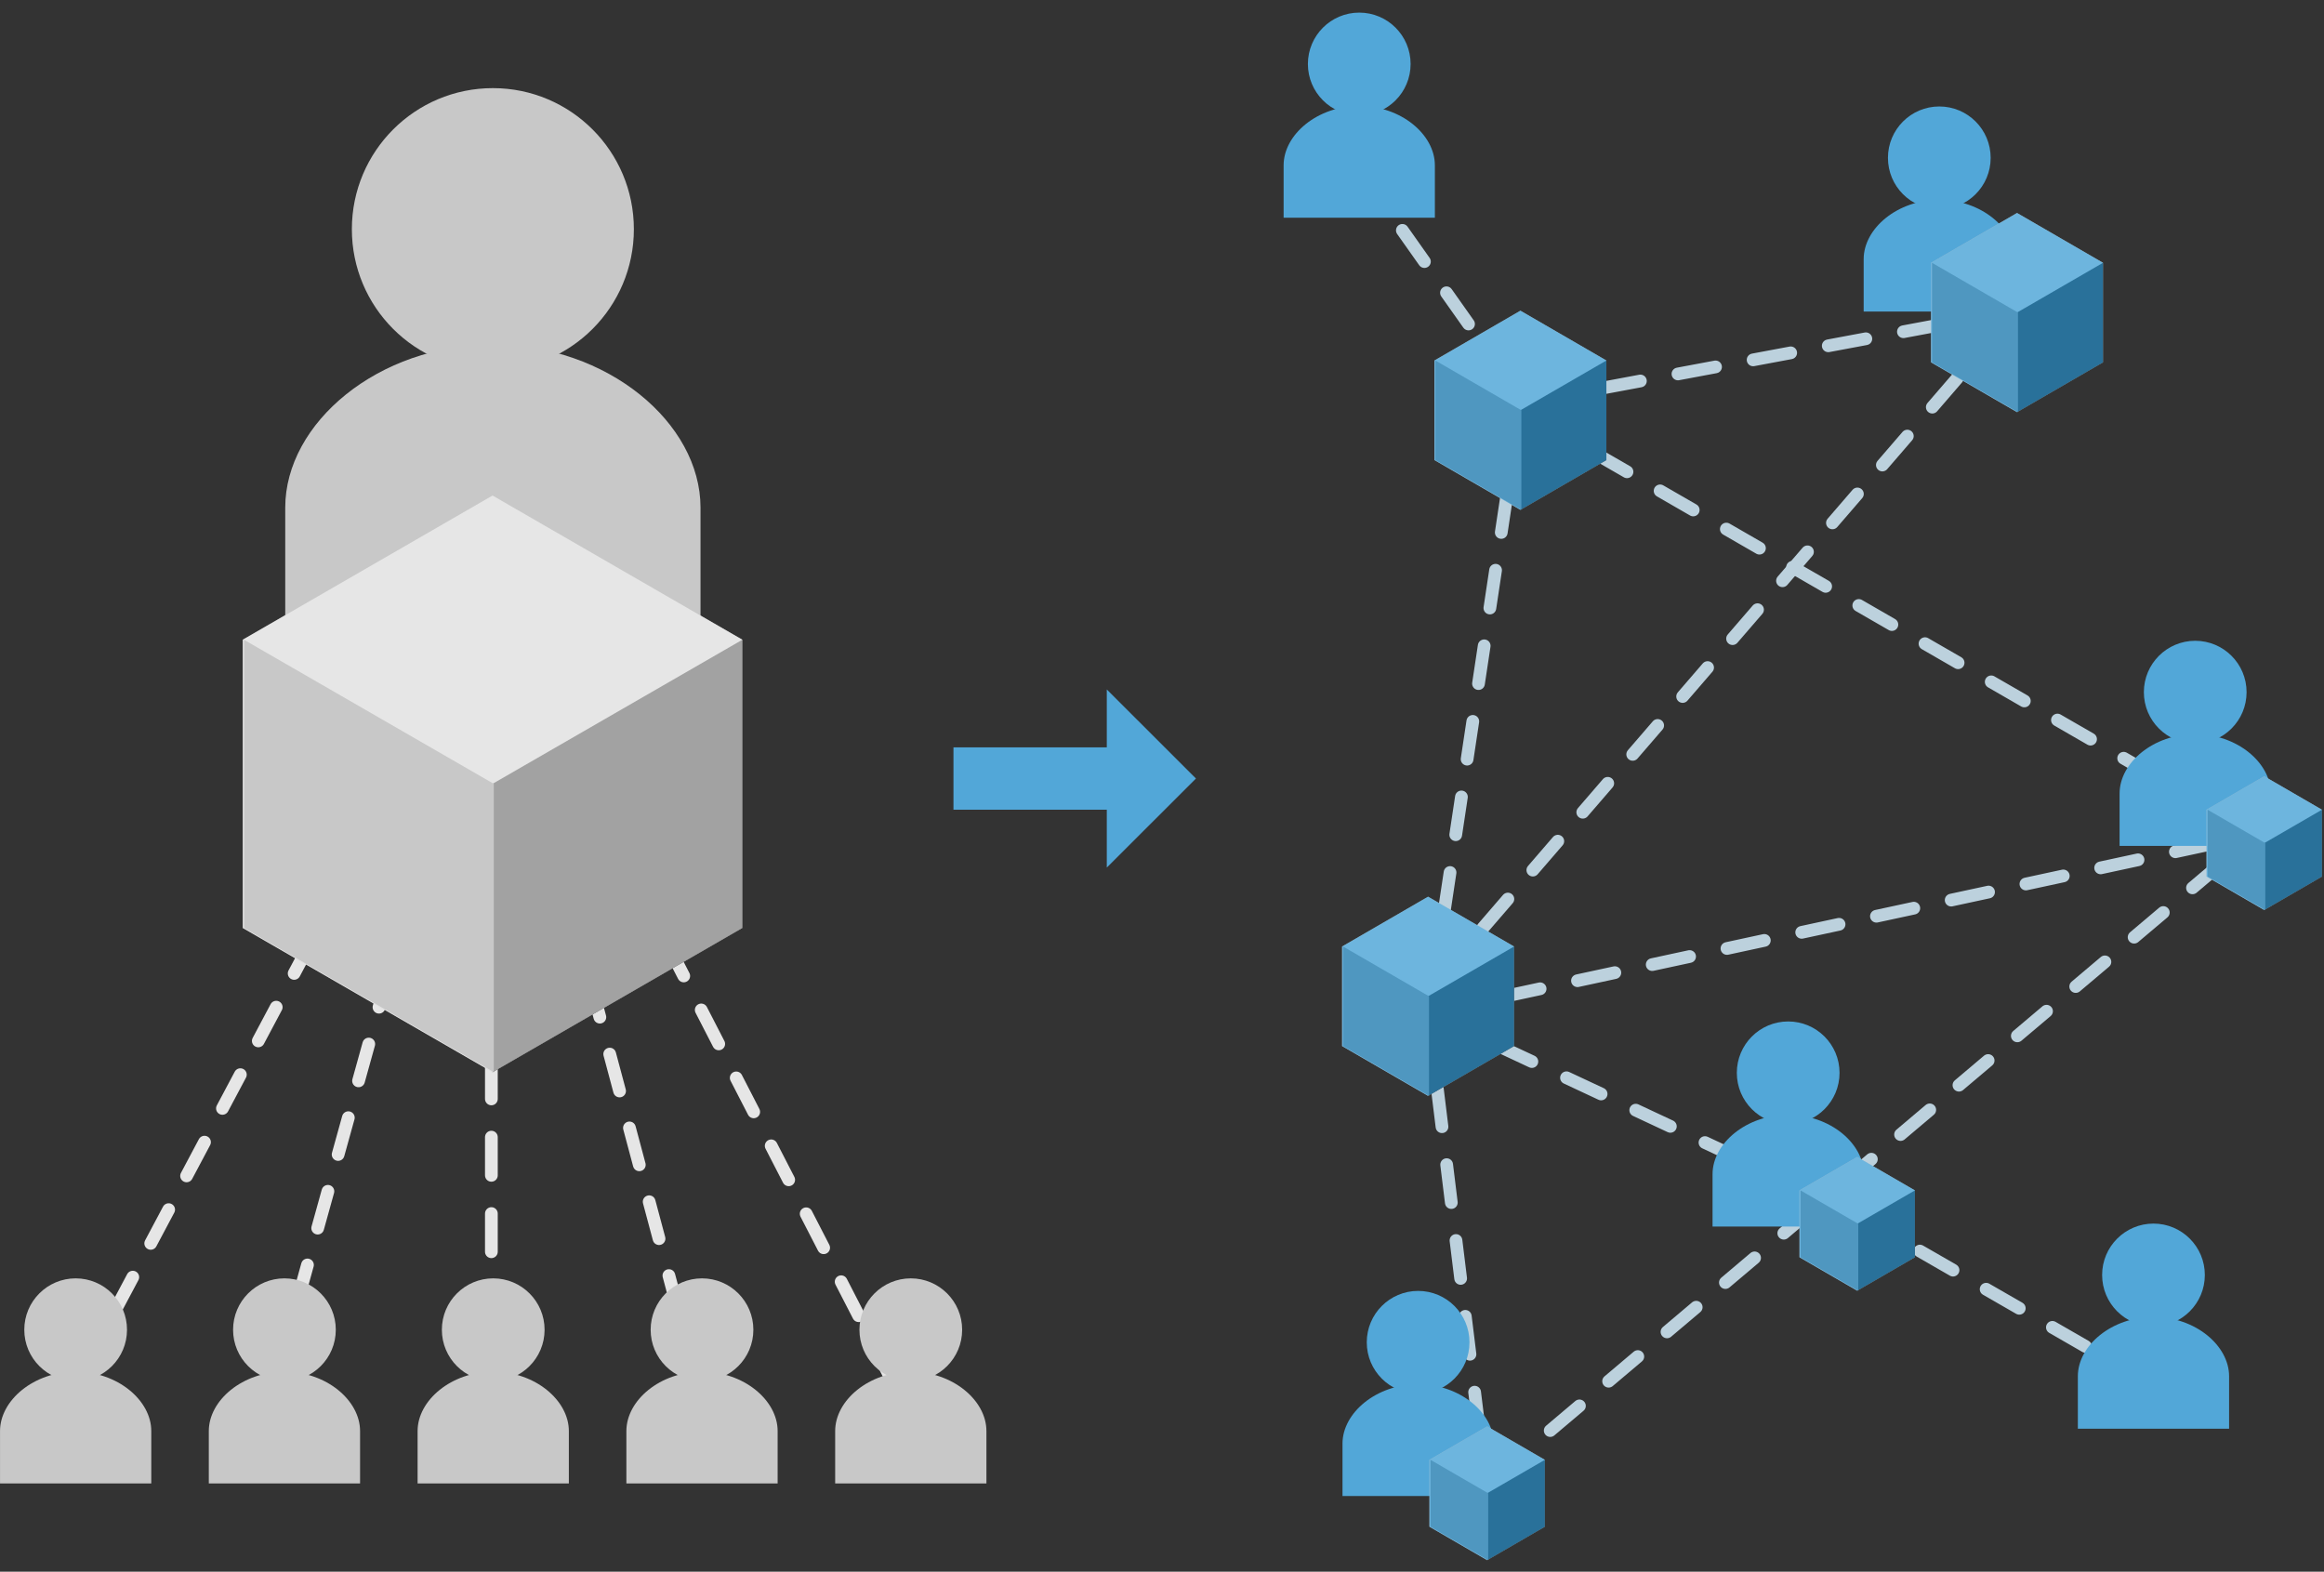<svg clip-rule="evenodd" fill-rule="evenodd" stroke-linecap="round" stroke-linejoin="round" stroke-miterlimit="1.5" viewBox="0 0 729 493" xmlns="http://www.w3.org/2000/svg" xmlns:xlink="http://www.w3.org/1999/xlink"><rect x="0" y="0" width="729" height="493" fill="#333333" stroke="none"/><clipPath id="a"><path clip-rule="evenodd" d="m51.712 40.088h329.371v201.113h-329.371z"/></clipPath><g transform="matrix(2.212 0 0 2.451 -114.39 -98.26)"><path d="m51.712 40.088h329.371v201.113h-329.371z" fill="none"/><g clip-path="url(#a)"><path d="m1461.44 2620.69-84.94-48.93" fill="none" stroke="#bcd1dd" stroke-dasharray="10.63 10.63 0 0" stroke-width="3.54" transform="matrix(.51 0 0 .46 -388.478 -988.233)"/><path d="m1420.16 2633.59-43.66-61.83" fill="none" stroke="#bcd1dd" stroke-dasharray="10.63 10.63 0 0" stroke-width="3.54" transform="matrix(.51 0 0 .46 -458.063 -1121.909)"/><path d="m1260.19 2517.3 116.31 54.46" fill="none" stroke="#bcd1dd" stroke-dasharray="10.63 10.63 0 0" stroke-width="3.54" transform="matrix(.51 0 0 .46 -388.478 -988.233)"/><path d="m1260.19 2517.3 16.08 130.87" fill="none" stroke="#bcd1dd" stroke-dasharray="10.63 10.63 0 0" stroke-width="3.54" transform="matrix(.51 0 0 .46 -388.478 -988.233)"/><path d="m1260.19 2517.3 230.16-49.67" fill="none" stroke="#bcd1dd" stroke-dasharray="10.63 10.63 0 0" stroke-width="3.54" transform="matrix(.51 0 0 .46 -388.478 -988.233)"/><path d="m1287.9 2350.8 202.45 116.83" fill="none" stroke="#bcd1dd" stroke-dasharray="10.63 10.63 0 0" stroke-width="3.54" transform="matrix(.51 0 0 .46 -388.478 -988.233)"/><path d="m1277.94 2647.21 212.41-179.58" fill="none" stroke="#bcd1dd" stroke-dasharray="10.63 10.63 0 0" stroke-width="3.54" transform="matrix(.51 0 0 .46 -388.478 -988.233)"/><path d="m1287.9 2347.35 135.64-25.41" fill="none" stroke="#bcd1dd" stroke-dasharray="10.63 10.63 0 0" stroke-width="3.54" transform="matrix(.51 0 0 .46 -388.478 -988.233)"/><path d="m1261.57 2509.76 161.97-187.82" fill="none" stroke="#bcd1dd" stroke-dasharray="10.63 10.63 0 0" stroke-width="3.54" transform="matrix(.51 0 0 .46 -388.478 -988.233)"/><path d="m1261.57 2509.76 23.93-158.96" fill="none" stroke="#bcd1dd" stroke-dasharray="10.63 10.63 0 0" stroke-width="3.54" transform="matrix(.51 0 0 .46 -388.478 -988.233)"/><g fill="#52a7d8"><path d="m211.898 331.868h-130v-60.937c0-35.875 29.125-69.063 65-69.063 35.874 0 65 33.188 65 69.063z" transform="matrix(.165 0 0 .11 228.579 195.04)"/><circle cx="151.275" cy="155.86" r="44.14" transform="matrix(.165 0 0 .149 227.857 188.651)"/><path d="m211.898 331.868h-130v-60.937c0-35.875 29.125-69.063 65-69.063 35.874 0 65 33.188 65 69.063z" transform="matrix(.165 0 0 .11 281.057 160.556)"/><circle cx="151.275" cy="155.86" r="44.14" transform="matrix(.165 0 0 .149 280.335 154.167)"/><path d="m211.898 331.868h-130v-60.937c0-35.875 29.125-69.063 65-69.063 35.874 0 65 33.188 65 69.063z" transform="matrix(.165 0 0 .11 338.779 111.838)"/><circle cx="151.275" cy="155.86" r="44.14" transform="matrix(.165 0 0 .149 338.057 105.449)"/><path d="m211.898 331.868h-130v-60.937c0-35.875 29.125-69.063 65-69.063 35.874 0 65 33.188 65 69.063z" transform="matrix(.165 0 0 .11 220.23 31.446)"/><circle cx="151.275" cy="155.86" r="44.14" transform="matrix(.165 0 0 .149 219.508 25.057)"/><path d="m211.898 331.868h-130v-60.937c0-35.875 29.125-69.063 65-69.063 35.874 0 65 33.188 65 69.063z" transform="matrix(.165 0 0 .11 302.487 43.457)"/><circle cx="151.275" cy="155.86" r="44.14" transform="matrix(.165 0 0 .149 301.765 37.069)"/><path d="m211.898 331.868h-130v-60.937c0-35.875 29.125-69.063 65-69.063 35.874 0 65 33.188 65 69.063z" transform="matrix(.165 0 0 .11 332.859 186.425)"/><circle cx="151.275" cy="155.86" r="44.14" transform="matrix(.165 0 0 .149 332.137 180.036)"/></g><path d="m190.836 723.319 54.907 31.701v63.402l-54.907 31.701-54.908-31.701v-63.402z" fill="#c1c1c1" transform="matrix(.149 0 0 .135 234.17 124.988)"/><path d="m190.836 786.721 54.907-31.673v63.374l-54.907 31.701" fill="#161616" transform="matrix(.149 0 0 .135 234.17 124.988)"/><path d="m190.836 786.721 54.907-31.673v63.374l-54.907 31.701" fill="#757575" transform="matrix(-.149 0 0 .135 291.19 124.988)"/><path d="m190.836 723.319 54.907 31.701v63.402l-54.907 31.701-54.908-31.701v-63.402z" fill="#36adf2" fill-opacity=".6" transform="matrix(.149 0 0 .135 234.17 124.988)"/><path d="m190.836 723.319 54.907 31.701v63.402l-54.907 31.701-54.908-31.701v-63.402z" fill="#c1c1c1" transform="matrix(.149 0 0 .135 286.648 90.504)"/><path d="m190.836 786.721 54.907-31.673v63.374l-54.907 31.701" fill="#161616" transform="matrix(.149 0 0 .135 286.648 90.504)"/><path d="m190.836 786.721 54.907-31.673v63.374l-54.907 31.701" fill="#757575" transform="matrix(-.149 0 0 .135 343.668 90.504)"/><path d="m190.836 723.319 54.907 31.701v63.402l-54.907 31.701-54.908-31.701v-63.402z" fill="#36adf2" fill-opacity=".6" transform="matrix(.149 0 0 .135 286.648 90.504)"/><path d="m190.836 723.319 54.907 31.701v63.402l-54.907 31.701-54.908-31.701v-63.402z" fill="#c1c1c1" transform="matrix(.149 0 0 .135 344.37 41.786)"/><path d="m190.836 786.721 54.907-31.673v63.374l-54.907 31.701" fill="#161616" transform="matrix(.149 0 0 .135 344.37 41.786)"/><path d="m190.836 786.721 54.907-31.673v63.374l-54.907 31.701" fill="#757575" transform="matrix(-.149 0 0 .135 401.39 41.786)"/><path d="m190.836 723.319 54.907 31.701v63.402l-54.907 31.701-54.908-31.701v-63.402z" fill="#36adf2" fill-opacity=".6" transform="matrix(.149 0 0 .135 344.37 41.786)"/><path d="m190.836 723.319 54.907 31.701v63.402l-54.907 31.701-54.908-31.701v-63.402z" fill="#c1c1c1" transform="matrix(.222 0 0 .201 211.863 9.461)"/><path d="m190.836 786.721 54.907-31.673v63.374l-54.907 31.701" fill="#161616" transform="matrix(.222 0 0 .201 211.863 9.461)"/><path d="m190.836 786.721 54.907-31.673v63.374l-54.907 31.701" fill="#757575" transform="matrix(-.222 0 0 .201 296.73 9.461)"/><path d="m190.836 723.319 54.907 31.701v63.402l-54.907 31.701-54.908-31.701v-63.402z" fill="#36adf2" fill-opacity=".6" transform="matrix(.222 0 0 .201 211.863 9.461)"/><path d="m190.836 723.319 54.907 31.701v63.402l-54.907 31.701-54.908-31.701v-63.402z" fill="#c1c1c1" transform="matrix(.222 0 0 .201 224.957 -65.535)"/><path d="m190.836 786.721 54.907-31.673v63.374l-54.907 31.701" fill="#161616" transform="matrix(.222 0 0 .201 224.957 -65.535)"/><path d="m190.836 786.721 54.907-31.673v63.374l-54.907 31.701" fill="#757575" transform="matrix(-.222 0 0 .201 309.824 -65.535)"/><path d="m190.836 723.319 54.907 31.701v63.402l-54.907 31.701-54.908-31.701v-63.402z" fill="#36adf2" fill-opacity=".6" transform="matrix(.222 0 0 .201 224.957 -65.535)"/><path d="m190.836 723.319 54.907 31.701v63.402l-54.907 31.701-54.908-31.701v-63.402z" fill="#c1c1c1" transform="matrix(.222 0 0 .201 295.382 -78.041)"/><path d="m190.836 786.721 54.907-31.673v63.374l-54.907 31.701" fill="#161616" transform="matrix(.222 0 0 .201 295.382 -78.041)"/><path d="m190.836 786.721 54.907-31.673v63.374l-54.907 31.701" fill="#757575" transform="matrix(-.222 0 0 .201 380.249 -78.041)"/><path d="m190.836 723.319 54.907 31.701v63.402l-54.907 31.701-54.908-31.701v-63.402z" fill="#36adf2" fill-opacity=".6" transform="matrix(.222 0 0 .201 295.382 -78.04)"/><path d="m1247.56 2481.41 115.78 225.05" fill="none" stroke="#e6e6e6" stroke-dasharray="10.63 10.63 0 0" stroke-width="3.54" transform="matrix(.51 0 0 .46 -514.86 -1024.288)"/><path d="m1247.56 2481.41v225.53" fill="none" stroke="#e6e6e6" stroke-dasharray="10.63 10.63 0 0" stroke-width="3.54" transform="matrix(.51 0 0 .46 -514.86 -1024.288)"/><path d="m1247.56 2481.41-62.55 225.53" fill="none" stroke="#e6e6e6" stroke-dasharray="10.63 10.63 0 0" stroke-width="3.54" transform="matrix(.51 0 0 .46 -514.86 -1024.288)"/><path d="m1247.56 2481.41-119.76 225.53" fill="none" stroke="#e6e6e6" stroke-dasharray="10.63 10.63 0 0" stroke-width="3.54" transform="matrix(.51 0 0 .46 -514.86 -1024.288)"/><path d="m1247.56 2483.88 59.16 221.57" fill="none" stroke="#e6e6e6" stroke-dasharray="10.63 10.63 0 0" stroke-width="3.54" transform="matrix(.51 0 0 .46 -514.86 -1024.288)"/><path d="m211.898 331.868h-130v-60.937c0-35.875 29.125-69.063 65-69.063 35.874 0 65 33.188 65 69.063z" fill="#c8c8c8" transform="matrix(.453 0 0 .302 55.063 23.23)"/><circle cx="151.275" cy="155.86" fill="#c8c8c8" r="44.14" transform="matrix(.453 0 0 .409 53.079 5.675)"/><path d="m211.898 331.868h-130v-60.937c0-35.875 29.125-69.063 65-69.063 35.874 0 65 33.188 65 69.063z" fill="#c8c8c8" transform="matrix(.165 0 0 .11 38.203 193.433)"/><circle cx="151.275" cy="155.86" fill="#c8c8c8" r="44.14" transform="matrix(.165 0 0 .149 37.481 187.045)"/><path d="m211.898 331.868h-130v-60.937c0-35.875 29.125-69.063 65-69.063 35.874 0 65 33.188 65 69.063z" fill="#c8c8c8" transform="matrix(.165 0 0 .11 67.811 193.433)"/><circle cx="151.275" cy="155.86" fill="#c8c8c8" r="44.14" transform="matrix(.165 0 0 .149 67.089 187.045)"/><path d="m211.898 331.868h-130v-60.937c0-35.875 29.125-69.063 65-69.063 35.874 0 65 33.188 65 69.063z" fill="#c8c8c8" transform="matrix(.165 0 0 .11 156.635 193.433)"/><circle cx="151.275" cy="155.86" fill="#c8c8c8" r="44.14" transform="matrix(.165 0 0 .149 155.913 187.045)"/><path d="m211.898 331.868h-130v-60.937c0-35.875 29.125-69.063 65-69.063 35.874 0 65 33.188 65 69.063z" fill="#c8c8c8" transform="matrix(.165 0 0 .11 97.419 193.433)"/><circle cx="151.275" cy="155.86" fill="#c8c8c8" r="44.14" transform="matrix(.165 0 0 .149 96.697 187.045)"/><path d="m211.898 331.868h-130v-60.937c0-35.875 29.125-69.063 65-69.063 35.874 0 65 33.188 65 69.063z" fill="#c8c8c8" transform="matrix(.165 0 0 .11 127.027 193.433)"/><circle cx="151.275" cy="155.86" fill="#c8c8c8" r="44.14" transform="matrix(.165 0 0 .149 126.305 187.045)"/><path d="m190.836 723.319 54.907 31.701v63.402l-54.907 31.701-54.908-31.701v-63.402z" fill="#c1c1c1" transform="matrix(.645 0 0 .582 -1.528 -317.469)"/><path d="m190.836 786.721 54.907-31.673v63.374l-54.907 31.701" fill="#161616" transform="matrix(.645 0 0 .582 -1.528 -317.469)"/><path d="m190.836 786.721 54.907-31.673v63.374l-54.907 31.701" fill="#757575" transform="matrix(-.645 0 0 .582 244.826 -317.469)"/><path d="m190.836 723.319 54.907 31.701v63.402l-54.907 31.701-54.908-31.701v-63.402z" fill="#fff" fill-opacity=".6" transform="matrix(.645 0 0 .582 -1.528 -317.468)"/><path d="m2230.7 4785.48v-28.91h96.21v-26.84l55.95 41.3-55.95 41.29v-26.84z" fill="#52a7d8" transform="matrix(.226 0 0 .276 -317.214 -1177.08)"/></g></g></svg>